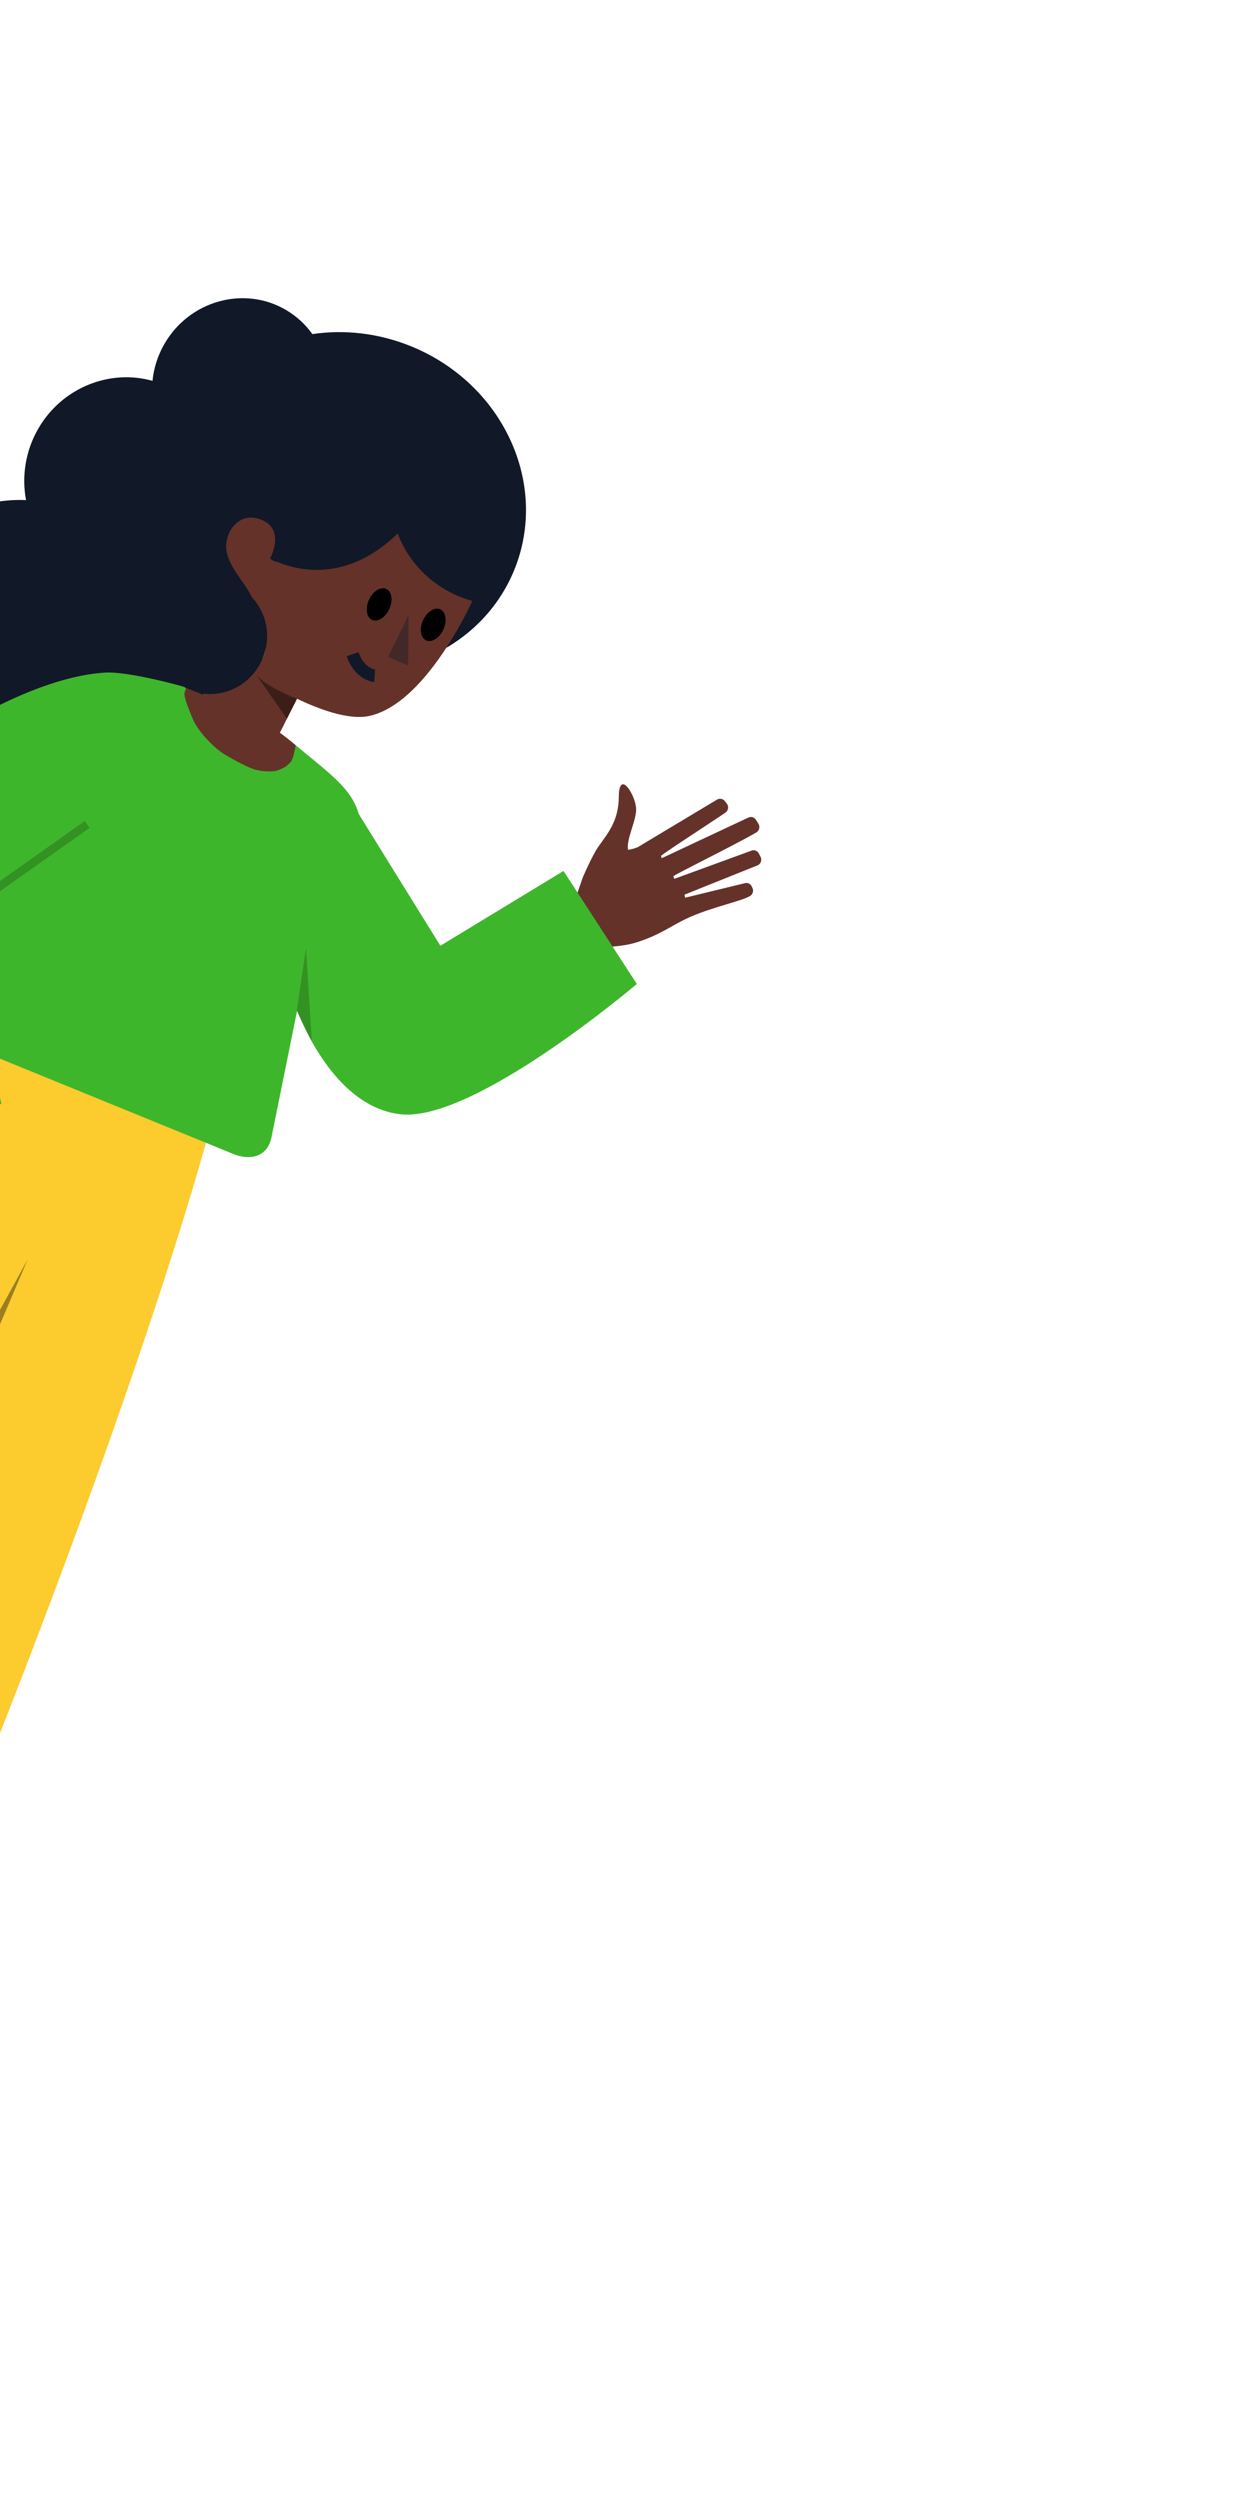 <svg width="302" height="599" viewBox="0 0 302 599" fill="none" xmlns="http://www.w3.org/2000/svg">
<path d="M63.682 155.492C63.513 156.234 63.28 156.973 62.983 157.702C62.975 157.721 62.967 157.739 62.96 157.758C66.319 167.034 65.692 177.805 60.333 187.075C50.911 203.377 30.285 209.112 14.498 199.82L-13.178 183.53C-28.964 174.237 -34.172 153.297 -24.749 136.995C-18.11 125.51 -5.911 119.269 6.239 119.834C5.18 114.182 6.064 108.093 9.175 102.71C14.879 92.841 26.317 88.381 36.548 91.258C36.856 88.222 37.797 85.195 39.42 82.386L39.421 82.386C45.411 72.022 58.526 68.375 68.563 74.284C71.115 75.786 73.232 77.767 74.872 80.056C82.54 78.92 90.727 79.793 98.578 83C120.618 92.004 131.665 115.999 123.252 136.593C114.838 157.187 90.151 166.582 68.11 157.578C66.58 156.952 65.103 156.255 63.682 155.492Z" fill="#111828"/>
<path fill-rule="evenodd" clip-rule="evenodd" d="M71.183 167.425C71.183 167.425 63.785 164.662 61.385 161.639L68.771 172.221L71.183 167.425Z" fill="#CF3E83"/>
<path d="M60.383 143.121C57.97 138.136 52.389 133.896 54.8 127.97C55.647 125.889 58.301 122.769 62.667 124.546C68.201 126.796 65.134 133.057 64.776 133.747L64.754 133.781L64.757 133.782C64.748 133.8 64.743 133.809 64.743 133.809C65.269 134.317 65.89 134.596 66.589 134.681C71.052 136.565 83.016 139.82 95.327 127.828C96.073 129.823 97.061 131.711 98.261 133.453C101.725 138.468 106.963 142.278 113.212 144C109.836 151.217 100.096 169.059 88.5 171.559C83.733 172.587 76.821 170.13 71.182 167.426L62.957 183.775C62.957 183.775 48.54 168.647 48.694 166.189C54.591 166.977 60.565 163.619 62.982 157.702C65.095 152.53 63.898 146.851 60.383 143.121Z" fill="#643229"/>
<path opacity="0.39" fill-rule="evenodd" clip-rule="evenodd" d="M97.924 147.349L97.844 159.491L93.032 157.409L97.924 147.349Z" fill="#111828"/>
<path fill-rule="evenodd" clip-rule="evenodd" d="M93.285 145.982C92.329 148.024 90.474 149.161 89.142 148.522C87.81 147.884 87.504 145.711 88.46 143.669C89.416 141.627 91.27 140.49 92.603 141.129C93.935 141.767 94.24 143.941 93.285 145.982Z" fill="black"/>
<path fill-rule="evenodd" clip-rule="evenodd" d="M106.243 150.888C105.287 152.929 103.433 154.067 102.101 153.428C100.768 152.789 100.463 150.616 101.419 148.574C102.375 146.533 104.229 145.395 105.561 146.034C106.894 146.672 107.199 148.846 106.243 150.888Z" fill="black"/>
<path d="M89.799 161.92C89.799 161.92 86.208 161.678 84.522 156.759" stroke="#111828" stroke-width="3"/>
<path opacity="0.402" fill-rule="evenodd" clip-rule="evenodd" d="M71.171 167.42C71.171 167.42 63.772 164.657 61.373 161.633L68.759 172.216L71.171 167.42Z" fill="black"/>
<path d="M-151.664 525.999C-143.35 507.332 -90.748 389.455 -57.804 319.998C-34.971 271.855 -3.596 253.032 2.128 249.903L50.491 269.662C50.322 270.327 37.46 320.405 -1.884 420.113C-37.117 509.408 -58.062 557.527 -60.533 563.183L-60.535 563.186L-58.989 563.814L-62.104 571.468L-87.165 561.278L-84.05 553.624L-83.186 553.976L-83.186 553.975L-32.377 393.284L-17.174 345.189L-128.61 535.371L-128.611 535.372L-127.36 535.881L-130.921 543.352L-156.868 532.802L-153.306 525.332L-151.665 525.999L-151.664 525.999Z" fill="#FCCB2D"/>
<path opacity="0.398" fill-rule="evenodd" clip-rule="evenodd" d="M-17.173 345.191L6.629 301.791L-32.377 393.283L-17.173 345.191Z" fill="#0A0A0F"/>
<path fill-rule="evenodd" clip-rule="evenodd" d="M138.057 214.942L139.629 210.384C139.629 210.384 140.9 207.286 142.657 204.098C143.097 203.298 143.67 202.507 144.282 201.663L144.282 201.663C146.109 199.142 148.283 196.142 148.314 190.99C148.353 184.117 152.361 190.51 152.47 193.832C152.512 195.115 151.983 196.814 151.459 198.498C150.852 200.446 150.251 202.376 150.546 203.625C151.882 203.458 152.93 202.957 152.93 202.957L171.832 191.618C172.45 191.23 173.245 191.363 173.696 191.925L174.203 192.563C174.737 193.236 174.583 194.24 173.867 194.726C172.494 195.661 170.13 197.219 167.658 198.848C163.174 201.803 158.337 204.989 158.437 205.111L158.596 205.649L179.329 195.921C179.99 195.586 180.78 195.801 181.172 196.422L181.783 197.391C182.228 198.094 181.998 199.042 181.278 199.467C178.914 200.878 173.321 203.74 168.665 206.123C164.636 208.184 161.309 209.887 161.381 209.98L161.636 210.581L179.974 203.882C180.67 203.532 181.503 203.8 181.865 204.481L182.293 205.297C182.672 206.008 182.402 206.911 181.694 207.304L164.071 214.374L164.194 215.113L178.396 211.66C179.089 211.404 179.846 211.713 180.168 212.378L180.357 212.784C180.694 213.497 180.408 214.369 179.706 214.747C178.589 215.352 176.624 215.943 174.281 216.647C171.586 217.458 168.39 218.42 165.41 219.725C163.769 220.444 162.361 221.231 160.934 222.028L160.934 222.029L160.934 222.029C158.604 223.331 156.224 224.661 152.697 225.769C150.59 226.436 148.856 226.615 147.206 226.786L147.205 226.786C146.972 226.811 146.74 226.834 146.51 226.86L138.057 214.942ZM43.674 164.453C43.674 164.453 52.129 167.887 58.235 170.357C64.34 172.827 70.923 178.613 70.923 178.613C70.923 178.613 71.121 189.523 57.606 183.021C44.091 176.517 43.674 164.453 43.674 164.453ZM-17.876 183.125C-17.876 183.125 -39.986 198.618 -44.455 210.432C-49.723 224.361 -21.012 275.605 -21.012 275.605L-6.187 270.811L-17.177 221.208L1.34 203.705L-17.876 183.125Z" fill="#643229"/>
<path d="M-2.507 252.65L0.341 264.491L-26.811 274.288C-26.811 274.288 -51.93 231.792 -44.206 209.674C-39.286 195.587 -19.584 180.658 -19.584 180.658C-19.584 180.658 4.939 162.425 25.192 161.165C29.348 160.906 38.335 162.946 43.673 164.453C45.309 164.915 44.116 165.164 44.217 166.451C44.322 167.795 45.354 170.145 46.03 171.863C47.438 175.439 51.488 179.365 53.927 180.826C55.786 181.94 59.426 183.977 61.375 184.474C63.323 184.971 65.68 184.928 66.424 184.635C67.169 184.342 68.228 184.027 69.044 183.209C69.861 182.392 69.724 182.666 70.096 181.756C70.468 180.845 70.368 180.962 70.459 180.493C70.549 180.025 70.656 179.765 70.697 179.52C70.877 178.438 70.922 178.613 70.922 178.613C79.632 185.815 84.217 189.036 85.999 195.064L105.547 226.618L135.064 208.694L152.637 235.779C152.637 235.779 113.785 268.812 96.144 267.012C81.934 265.562 73.825 248.704 71.209 242.203L65.051 272.609C63.921 277.832 59.048 277.992 55.447 276.32L-2.507 252.65Z" fill="#3EB62B"/>
<path opacity="0.201" fill-rule="evenodd" clip-rule="evenodd" d="M71.119 242.185L73.35 227.235L74.731 249.476L71.119 242.185Z" fill="black"/>
<path opacity="0.201" d="M-3.631 248.368L-9.831 219.293L20.886 197.559" stroke="black" stroke-width="2"/>
</svg>
